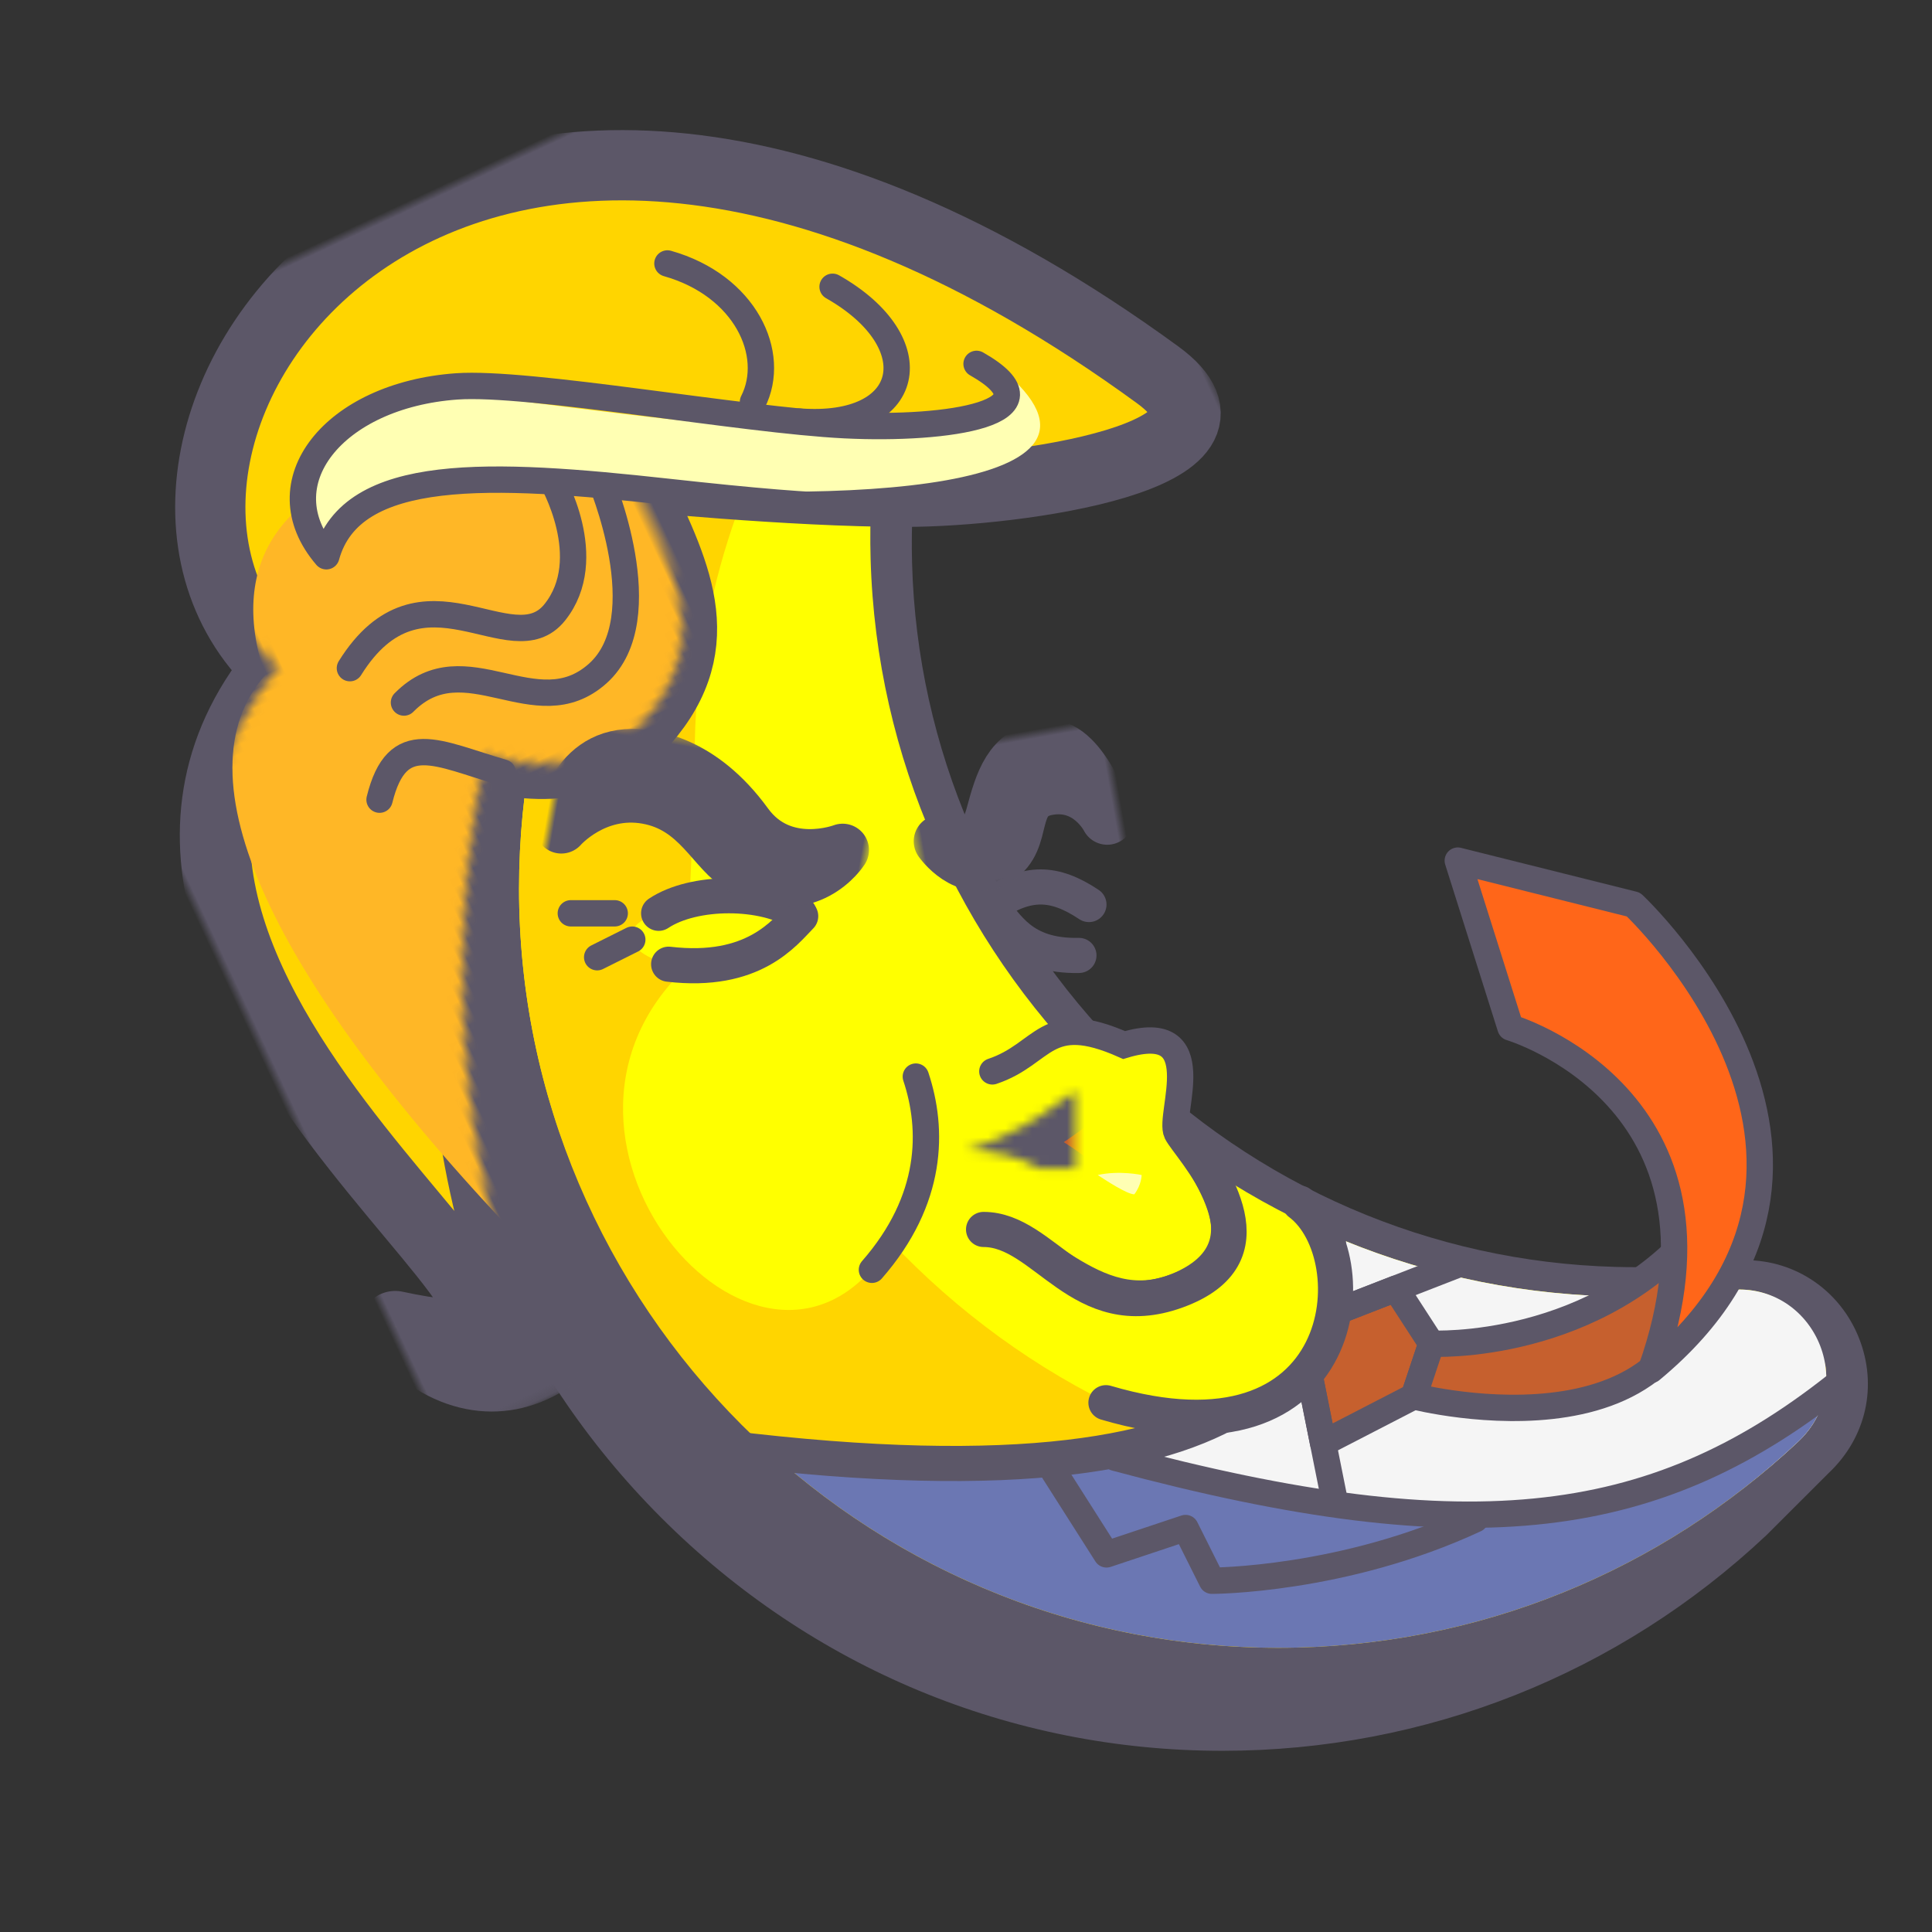 <?xml version="1.0" encoding="UTF-8" standalone="no"?>
<svg width="220px" height="220px" viewBox="0 0 220 220" version="1.1" xmlns="http://www.w3.org/2000/svg" xmlns:xlink="http://www.w3.org/1999/xlink">
    <rect x="0" y="0" width="220" height="220" fill="#333333" stroke="none"/>
    <!-- Generator: Sketch 39.1 (31720) - http://www.bohemiancoding.com/sketch -->
    <title>themes/banana-trump</title>
    <desc>Created with Sketch.</desc>
    <defs>
        <path d="M75.263,0.156 C75.606,13.618 71.387,35.198 2.94113761e-07,25" id="path-1"></path>
        <path d="M14.121,125.802 C13.576,89.676 37.184,60.383 37.184,60.383 C37.184,60.383 45.953,69.19 56.183,64.076 C66.413,58.962 65.536,49.587 65.536,38.507 C65.536,38.507 81.337,47.91 93.119,53.404 C104.901,58.899 132.452,67.26 124.875,53.529 C75.935,-35.155 6.413,7.456 19.936,41.383 C-23.898,62.592 30.556,137.879 0.404,114.992 C3.002,123.239 8.321,126.407 14.121,125.802 Z" id="path-3"></path>
        <mask id="mask-5" maskContentUnits="userSpaceOnUse" maskUnits="objectBoundingBox" x="-4" y="-4" width="133.769" height="133.076">
            <rect x="-3.596" y="-3.202" width="133.769" height="133.076" fill="white"></rect>
            <use xlink:href="#path-3" fill="black"></use>
        </mask>
        <path d="M11,14 C18,14 21,17 26,21 C31,25 36,21 34,17 C32,13 32,11 32,11 C32,11 33,5 32,7 C31,9 28,9 26,7 C24,5 21,11 11,14 Z" id="path-6"></path>
        <mask id="mask-7" maskContentUnits="userSpaceOnUse" maskUnits="objectBoundingBox" x="0" y="0" width="23.452" height="16.065" fill="white">
            <use xlink:href="#path-6"></use>
        </mask>
        <path d="M26,16.8 C28.5,16.25 31,16.8 31,16.8 C31,16.8 31,17.9 30.167,19 C29.333,19 26.833,17.35 26,16.8 Z" id="path-8"></path>
        <mask id="mask-9" maskContentUnits="userSpaceOnUse" maskUnits="objectBoundingBox" x="-2" y="-2" width="9" height="6.445">
            <rect x="24" y="14.555" width="9" height="6.445" fill="white"></rect>
            <use xlink:href="#path-8" fill="black"></use>
        </mask>
        <path d="M14.195,8.27 C16.687,13.593 20.543,10.168 20.543,10.168 C20.543,10.168 18.365,14.821 14.467,13.299 C10.57,11.778 12.115,6.431 7.391,6.431 C2.668,6.431 1.346,10.91 1.346,10.91 C1.346,10.91 2.784,1.612 6.897,1.612 C11.01,1.612 12.516,4.683 14.195,8.27 Z" id="path-10"></path>
        <mask id="mask-11" maskContentUnits="userSpaceOnUse" maskUnits="objectBoundingBox" x="-3" y="-3" width="25.197" height="17.993">
            <rect x="-1.654" y="-1.388" width="25.197" height="17.993" fill="white"></rect>
            <use xlink:href="#path-10" fill="black"></use>
        </mask>
        <path d="M22.095,9.002 C27.076,13.814 33.367,10.032 33.367,10.032 C33.367,10.032 30.551,16.828 22.367,14.032 C18.876,12.839 16.367,8.032 10.367,8.032 C4.367,8.032 1.367,13.032 1.367,13.032 C1.367,13.032 1.009,4.775 7.903,3.56 C9.873,3.212 15.673,2.8 22.095,9.002 Z" id="path-12"></path>
        <mask id="mask-13" maskContentUnits="userSpaceOnUse" maskUnits="objectBoundingBox" x="-3" y="-3" width="38.003" height="17.316">
            <rect x="-1.636" y="0.391" width="38.003" height="17.316" fill="white"></rect>
            <use xlink:href="#path-12" fill="black"></use>
        </mask>
    </defs>
    <g id="Symbols" stroke="none" stroke-width="1" fill="none" fill-rule="evenodd">
        <g id="themes/banana-trump">
            <g id="body" transform="translate(11, 21)">
                <path d="M194.328,70.658 C194.501,64.764 191.27,59.658 185.891,57.333 C180.577,55.036 174.534,56.162 170.495,60.2 C170.051,60.645 169.627,61.127 169.235,61.635 C167.086,64.417 164.726,67.098 162.222,69.602 C161.681,70.144 161.13,70.679 160.57,71.209 C145.296,85.672 125.18,93.637 103.929,93.637 C82.677,93.637 62.562,85.673 47.287,71.211 C44.151,68.242 41.236,65.02 38.621,61.635 C36.103,58.375 32.518,56.439 28.525,56.183 C24.445,55.922 20.446,57.43 17.556,60.32 C14.842,63.032 13.415,66.704 13.535,70.658 L13.535,80.658 C14.239,103.756 23.629,125.479 39.976,141.826 C57.01,158.861 79.722,168.242 103.928,168.242 C128.133,168.242 150.845,158.861 167.879,141.827 C184.227,125.479 193.617,103.756 194.321,80.658 L194.328,70.658 Z" id="base" fill="#5C5768" transform="translate(103.931, 112.198) rotate(-315) translate(-103.931, -112.198) "></path>
                <g id="nan" transform="translate(12, 13)">
                    <path d="M35.576,61.722 C32.239,58.563 29.212,55.206 26.494,51.687 C20.542,43.979 8.276,48.409 8.573,58.143 C9.22,79.37 17.642,100.403 33.844,116.605 C67.504,150.266 121.724,149.559 155.384,115.898 C171.586,99.696 180.008,80.077 180.655,58.85 C180.952,49.116 169.393,43.98 163.44,51.687 C160.722,55.205 157.696,58.562 154.36,61.721 C121.236,93.085 68.701,93.085 35.576,61.722 Z" id="yellow" fill="#FFFF00" transform="translate(94.614, 94.63) rotate(-315) translate(-94.614, -94.63) "></path>
                    <path d="M65.747,4.839 C63.554,5.079 61.377,6.073 59.574,7.989 C45.022,23.457 36.104,44.284 36.104,67.198 C36.104,114.801 74.943,153.64 122.546,153.639 C145.459,153.639 166.287,144.722 181.754,130.17 C184.388,127.692 185.28,124.507 184.866,121.545 C184.701,120.867 184.495,120.22 184.264,119.624 C171.09,128.694 155.134,134.015 137.929,134.015 C114.525,134.015 93.416,123.19 78.502,107.439 C64.618,130.672 34,96 55.212,76.094 C49.294,75.641 44.393,71.224 55.496,68.891 C55.786,62.302 56.102,56.38 56.102,52.189 C56.102,34.983 61.423,19.028 70.493,5.853 C69.105,5.315 67.443,4.917 65.747,4.839 Z" id="yellow-dark" fill="#FFD500"></path>
                    <g id="suit" transform="translate(53, 105)">
                        <path d="M12.567,26.545 C27.8,39.71 47.755,47.64 69.546,47.639 C92.459,47.639 113.287,39.722 128.754,25.17 C135.847,18.497 130.306,6.692 120.647,7.932 C116.237,8.498 111.724,8.732 107.131,8.606 C95.859,8.299 85.104,5.797 75.28,1.517 C75.255,14.142 69.801,32.331 12.567,26.545 Z" id="Combined-Shape" fill="#F5F5F5"></path>
                        <path d="M11.779,26.407 C27.109,40.216 47.377,48.64 69.546,48.639 C92.459,48.639 113.287,39.722 128.754,25.17 C130.556,23.475 131.542,21.45 131.853,19.391 C120.278,27.451 113.25,32.386 85,33 C69.768,33.331 52,26 52,26 C52,26 30.894,26.999 11.779,26.407 Z" id="Combined-Shape" fill="#6B77B3"></path>
                        <path d="M51,27 C92,38 113,35 134,18" id="Path-2944" stroke="#5C5768" stroke-width="3" stroke-linecap="round" stroke-linejoin="round"></path>
                        <polygon id="Path-2946" stroke="#5C5768" stroke-width="3" stroke-linecap="round" stroke-linejoin="round" fill="#C6602E" points="74.667 25.335 72 12 82.944 7.744 87 14 85 20"></polygon>
                        <polyline id="Path-2946" stroke="#5C5768" stroke-width="3" stroke-linecap="round" stroke-linejoin="round" points="76 32 72 12 90 5"></polyline>
                        <path d="M43,27 L50,38 L59,35 L62,41 C62,41 77,41 92,34" id="Path-2945" stroke="#5C5768" stroke-width="3" stroke-linecap="round" stroke-linejoin="round"></path>
                        <mask id="mask-2" fill="white">
                            <use xlink:href="#path-1"></use>
                        </mask>
                        <use id="line" stroke="#5C5768" stroke-width="4" xlink:href="#path-1"></use>
                    </g>
                </g>
                <path d="M152,132 L150,138 C150,138 185,147 183,118 C171,133 152,132 152,132 Z" id="Path-2946" stroke="#5C5768" stroke-width="3" stroke-linecap="round" stroke-linejoin="round" fill="#C6602E"></path>
                <path d="M161,96 L155,77 L175,82 C175,82 206,111 177,135 C188,104 161,96 161,96 Z" id="Path-2946" stroke="#5C5768" stroke-width="3" stroke-linecap="round" stroke-linejoin="round" fill="#FF6619"></path>
            </g>
            <g id="hair" transform="translate(80.212, 77.214) rotate(-25) translate(-80.212, -77.214) translate(16.712, 14.214)">
                <g id="base" transform="translate(0, -0)">
                    <mask id="mask-4" fill="white">
                        <use xlink:href="#path-3"></use>
                    </mask>
                    <g id="Mask">
                        <use fill="#FFD500" fill-rule="evenodd" xlink:href="#path-3"></use>
                        <use stroke="#5C5768" mask="url(#mask-5)" stroke-width="8" stroke-linecap="round" stroke-linejoin="round" xlink:href="#path-3"></use>
                    </g>
                    <path d="M67.742,41.571 C57.951,27.075 21.54,13.297 18.286,41.571 C4.606,47.527 3.714,72.4 18.286,114.503 C32.858,156.606 44.225,77.583 54.34,75.043 C74.335,70.023 77.533,56.067 67.742,41.571 Z" id="shad" fill="#FFB726" mask="url(#mask-4)"></path>
                </g>
                <path d="M38.151,63.041 C32.305,57.927 29.382,53.381 24.121,59.915" id="Path-2918" stroke="#5C5768" stroke-width="3" stroke-linecap="round" stroke-linejoin="round"></path>
                <path d="M27.391,44.917 C40.313,36.505 44.159,52.513 51.214,49.018 C58.269,45.524 57.293,35.104 57.293,35.104" id="Path-2919" stroke="#5C5768" stroke-width="3" stroke-linecap="round" stroke-linejoin="round"></path>
                <path d="M31.316,51.067 C40.619,47.608 43.643,60.125 52.705,57.396 C61.767,54.667 62.321,37.37 62.321,37.37" id="Path-2919" stroke="#5C5768" stroke-width="3" stroke-linecap="round" stroke-linejoin="round"></path>
                <path d="M92.91,28.555 C103.508,35.853 100.644,45.64 87.781,43.511" id="Path-2938" stroke="#5C5768" stroke-width="3" stroke-linecap="round" stroke-linejoin="round" transform="translate(93.588, 36.181) rotate(-340) translate(-93.588, -36.181) "></path>
                <path d="M79.636,18.43 C86.618,24.452 86.598,33.073 81.803,36.834" id="Path-2939" stroke="#5C5768" stroke-width="3" stroke-linecap="round" stroke-linejoin="round"></path>
                <g id="bangs" transform="translate(29, 19)">
                    <path d="M80.005,26.365 C77.713,40.744 30.807,6.824 22.546,2.882 C10.582,-2.827 -1.619,2.647 1.344,13.235 C4.241,4.276 23.274,13.151 32.82,18.707 C56.797,32.658 89.495,46.238 80.005,26.365 Z" id="Path-2936" fill="#FFFFB3"></path>
                    <path d="M77.708,24.67 C84.236,33.855 71.608,30.173 61.177,24.67 C50.745,19.166 30.679,4.922 22.968,1.975 C9.857,-3.035 -1.619,2.647 1.344,13.235 C8.289,5.061 22.367,12.494 39.648,22.994 C56.929,33.493 60.554,34.949 71.853,39.114" id="Path-2936" stroke="#5C5768" stroke-width="3" stroke-linecap="round" stroke-linejoin="round"></path>
                </g>
            </g>
            <g id="mouth" transform="translate(99, 117)">
                <path d="M26.936,42.727 C55,51 57,26 49,20" id="chin" stroke="#5C5768" stroke-width="4" stroke-linecap="round" fill="#FFFF00"></path>
                <path d="M14,5 C20,3 20,-2 29,2 C39,-1 34,10 35,12 C36,14 46,24 36,29 C26,34 20,23 13,23" id="lips-outer" stroke="#5C5768" stroke-width="3" stroke-linecap="round" fill="#FFFF00"></path>
                <path d="M36,12 C39,17 45.969,26.011 35,30 C24,34 20,23 13,23" id="lip-bottom" stroke="#5C5768" stroke-width="4" stroke-linecap="round"></path>
                <use id="lips-inner" stroke="#5C5768" mask="url(#mask-7)" stroke-width="8" stroke-linecap="round" stroke-linejoin="round" fill="#C6602E" xlink:href="#path-6"></use>
                <g id="teeth">
                    <use fill="#FFFFB3" fill-rule="evenodd" xlink:href="#path-8"></use>
                    <use stroke="#5C5768" mask="url(#mask-9)" stroke-width="4" xlink:href="#path-8"></use>
                </g>
                <path d="M1.438,5.593 C-0.562,11.593 -0.562,19.593 6.438,27.593" id="mouth-line" stroke="#5C5768" stroke-width="3" stroke-linecap="round" stroke-linejoin="round" transform="translate(3.363, 16.593) scale(-1, 1) translate(-3.363, -16.593) "></path>
            </g>
            <g id="eyes" transform="translate(63, 84)">
                <g id="eye-R" transform="translate(53, 13) scale(-1, 1) translate(-53, -13) translate(42, 0)">
                    <path d="M3.664,23.802 C6.04,22.673 8.744,19.681 14.965,22.092" id="lid-bottom" stroke="#5C5768" stroke-width="4" stroke-linecap="round" transform="translate(9.314, 22.49) scale(-1, -1) rotate(-20) translate(-9.314, -22.49) "></path>
                    <path d="M3,19 C7,16.333 10,16.333 14,19" id="eye" stroke="#5C5768" stroke-width="4" stroke-linecap="round" transform="translate(8.5, 18) scale(-1, 1) translate(-8.5, -18) "></path>
                    <g id="eyebrow" transform="translate(10.945, 7.608) rotate(-350) translate(-10.945, -7.608) ">
                        <use fill="#FFB726" fill-rule="evenodd" xlink:href="#path-10"></use>
                        <use stroke="#5C5768" mask="url(#mask-11)" stroke-width="6" stroke-linecap="round" stroke-linejoin="round" xlink:href="#path-10"></use>
                    </g>
                </g>
                <g id="eye-L">
                    <path d="M13.038,25.215 C15.414,24.085 20.339,20.838 29.038,25.215" id="lid-bottom" stroke="#5C5768" stroke-width="4" stroke-linecap="round" transform="translate(21.038, 24.104) scale(-1, -1) rotate(-20) translate(-21.038, -24.104) "></path>
                    <path d="M12,20 C16,17.333 24,17.333 28,20" id="eye" stroke="#5C5768" stroke-width="4" stroke-linecap="round" transform="translate(20, 19) scale(-1, 1) translate(-20, -19) "></path>
                    <g id="eyebrow" transform="translate(17.365, 9.049) rotate(-350) translate(-17.365, -9.049) ">
                        <use fill="#FFB726" fill-rule="evenodd" xlink:href="#path-12"></use>
                        <use stroke="#5C5768" mask="url(#mask-13)" stroke-width="6" stroke-linecap="round" stroke-linejoin="round" xlink:href="#path-12"></use>
                    </g>
                    <path d="M5,25 L9,23" id="Path-2911" stroke="#5C5768" stroke-width="3" stroke-linecap="round" stroke-linejoin="round"></path>
                    <path d="M2,20 L7,20" id="Path-2911" stroke="#5C5768" stroke-width="3" stroke-linecap="round" stroke-linejoin="round"></path>
                </g>
            </g>
        </g>
    </g>
</svg>